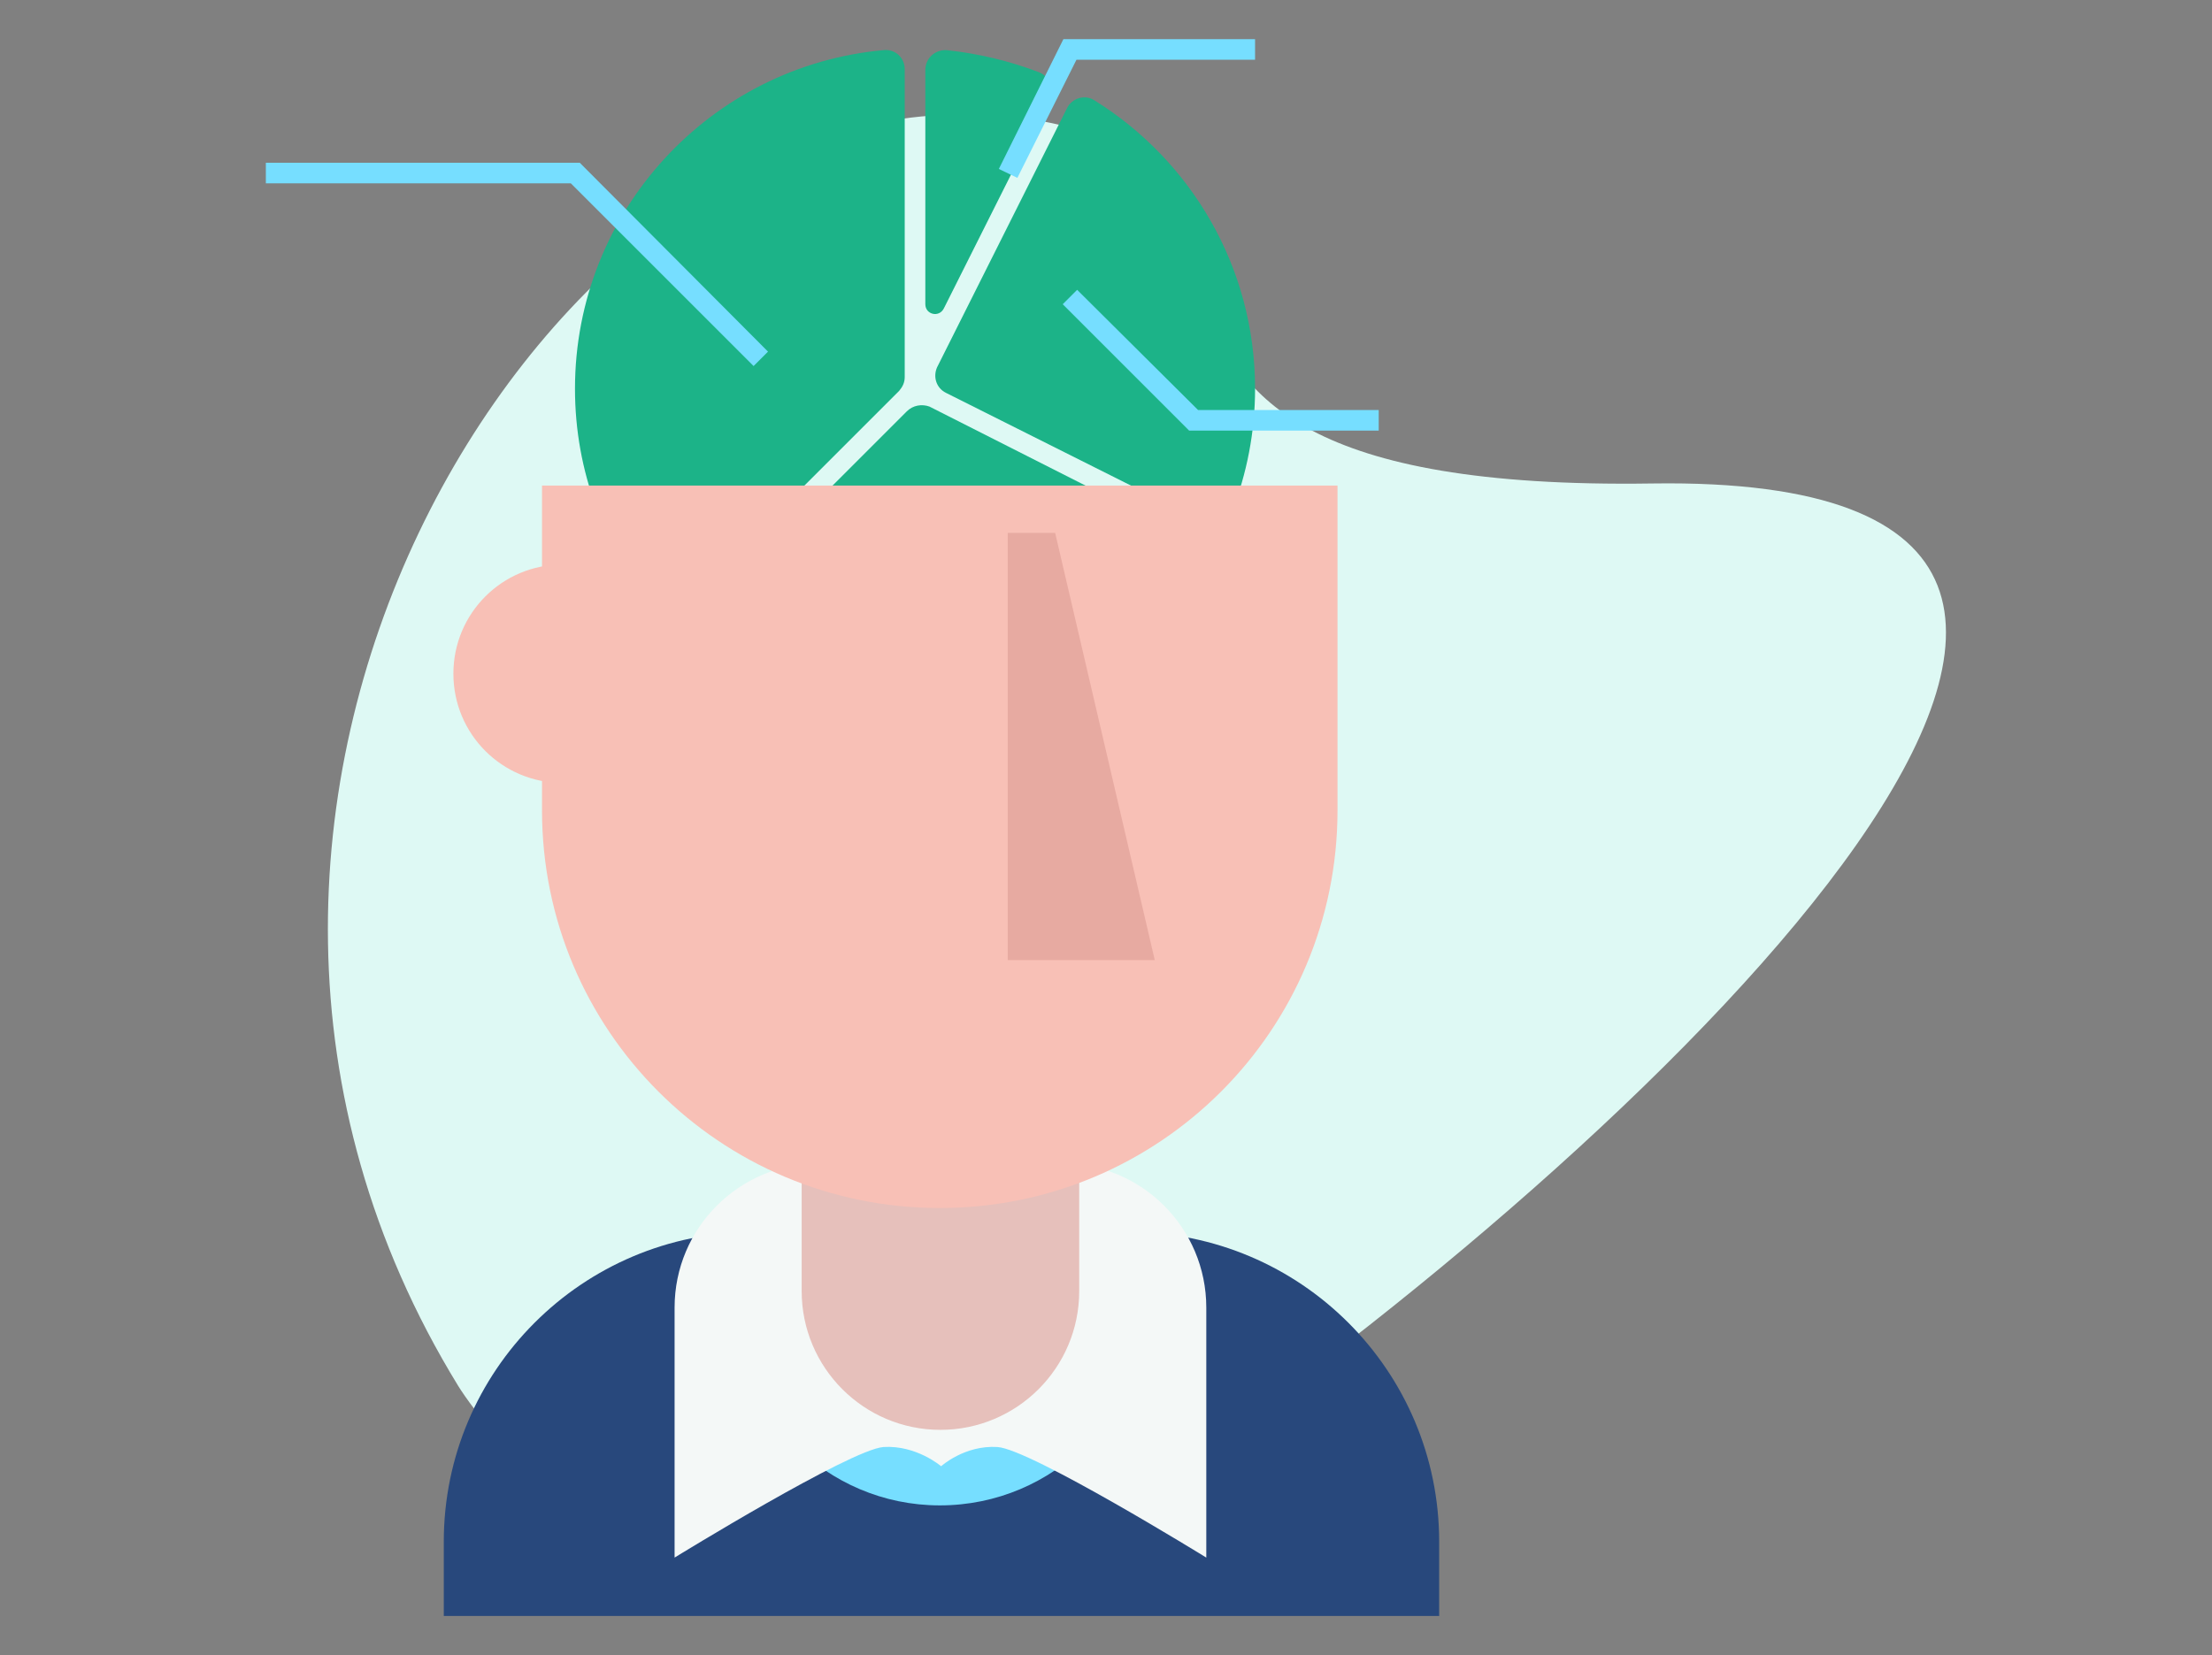 <?xml version="1.0" encoding="utf-8"?>
<!-- Generator: Adobe Illustrator 22.0.1, SVG Export Plug-In . SVG Version: 6.00 Build 0)  -->
<svg version="1.1" id="Layer_1" xmlns="http://www.w3.org/2000/svg" xmlns:xlink="http://www.w3.org/1999/xlink" x="0px" y="0px"
	 viewBox="0 0 322 241" style="enable-background:new 0 0 322 241;" xml:space="preserve">
<rect x="0" y="0" width="322" height="241" fill="#808080" stroke="none"/>
<style type="text/css">
	.st0{fill:#DEF9F4;}
	.st1{fill:#1CB388;}
	.st2{fill:#28487C;}
	.st3{fill:#F8C0B6;}
	.st4{fill:#76DEFF;}
	.st5{fill:#F4F8F7;}
	.st6{opacity:0.6;}
	.st7{fill:#DC9B93;}
</style>
<g id="power-big-data-icon">
	<g>
		<path class="st0" d="M66.7,201.8c0,0,35.9,59.5,105.6,11.2S341,68.9,240.5,70.4S201,17,139.8,16.7S15.1,117.7,66.7,201.8z"/>
	</g>
	<g>
		<g>
			<path class="st1" d="M134.7,10.2v34.1c0,1.5,2,2,2.7,0.6l15.3-30.5c0.7-1.5,0.1-3.3-1.5-3.9c-4.2-1.6-8.7-2.7-13.4-3.2
				C136.1,7.2,134.7,8.5,134.7,10.2z"/>
		</g>
		<g>
			<path class="st1" d="M137.7,57.2l37.7,18.9c1.5,0.7,3.3,0.1,3.9-1.5c2.2-5.6,3.4-11.7,3.4-18c0-17.8-9.4-33.3-23.4-42
				c-1.4-0.9-3.3-0.3-4,1.2l-18.9,37.7C135.8,54.9,136.3,56.5,137.7,57.2z"/>
		</g>
		<g>
			<path class="st1" d="M132,59.9l-30.6,30.6c-1.2,1.2-1.1,3.1,0.2,4.2c8.6,7.1,19.6,11.5,31.6,11.5c17.8,0,33.3-9.4,42-23.4
				c0.9-1.4,0.3-3.3-1.2-4l-38.7-19.6C134.2,58.8,132.9,59,132,59.9z"/>
		</g>
		<g>
			<path class="st1" d="M131.7,54.9V10.1c0-1.7-1.4-3-3.1-2.8c-25.2,2.3-44.9,23.5-44.9,49.3c0,12.1,4.3,23.1,11.5,31.6
				c1.1,1.3,3,1.3,4.2,0.2l31.5-31.5C131.4,56.3,131.7,55.7,131.7,54.9z"/>
		</g>
	</g>
	<g>
		<g>
			<path class="st2" d="M64.6,224.5v10.8h144.9v-10.8c0-24.9-20.2-45.1-45.1-45.1h-54.7C84.8,179.4,64.6,199.6,64.6,224.5z"/>
		</g>
		<g>
			<g>
				<path class="st3" d="M81.9,82.2c-8.8,0-15.9,7.1-15.9,15.9c0,8.8,7.1,15.9,15.9,15.9c8.8,0,15.9-7.1,15.9-15.9
					C97.8,89.3,90.7,82.2,81.9,82.2z"/>
			</g>
		</g>
		<g>
			<path class="st4" d="M136.8,219.2L136.8,219.2c16.6,0,30-13.4,30-30v-9.7c-0.8,0-1.6-0.1-2.4-0.1h-54.7c-0.9,0-1.9,0-2.8,0.1v9.7
				C106.8,205.7,120.3,219.2,136.8,219.2z"/>
		</g>
		<g>
			<path class="st5" d="M154.6,169.4H137h-0.2h-17.6c-11.6,0-21,9.4-21,21v36.4c0,0,25.5-15.7,30.4-16.1c4.8-0.3,8.4,2.8,8.4,2.8
				s3.4-3.1,8.2-2.8c4.8,0.3,30.4,16.1,30.4,16.1v-36.4C175.6,178.8,166.2,169.4,154.6,169.4z"/>
		</g>
		<g class="st6">
			<path class="st7" d="M116.7,163.2v24.8c0,11.1,9,20.2,20.2,20.2l0,0c11.1,0,20.2-9,20.2-20.2v-24.8H116.7z"/>
		</g>
		<g>
			<path class="st3" d="M78.9,70.7V118c0,32,25.9,57.9,57.9,57.9h0c32,0,57.9-25.9,57.9-57.9V70.7H78.9z"/>
		</g>
		<g class="st6">
			<polygon class="st7" points="146.7,77.6 146.7,139.8 168.1,139.8 153.6,77.6 			"/>
		</g>
	</g>
	<g>
		<polygon class="st4" points="109.7,53.3 83.1,26.7 38.7,26.7 38.7,23.7 84.4,23.7 111.8,51.2 		"/>
	</g>
	<g>
		<polygon class="st4" points="200.7,62.7 173.1,62.7 154.7,44.3 156.8,42.2 174.4,59.7 200.7,59.7 		"/>
	</g>
	<g>
		<polygon class="st4" points="148.1,25.9 145.4,24.6 154.8,5.7 182.7,5.7 182.7,8.7 156.7,8.7 		"/>
	</g>
</g>
</svg>
